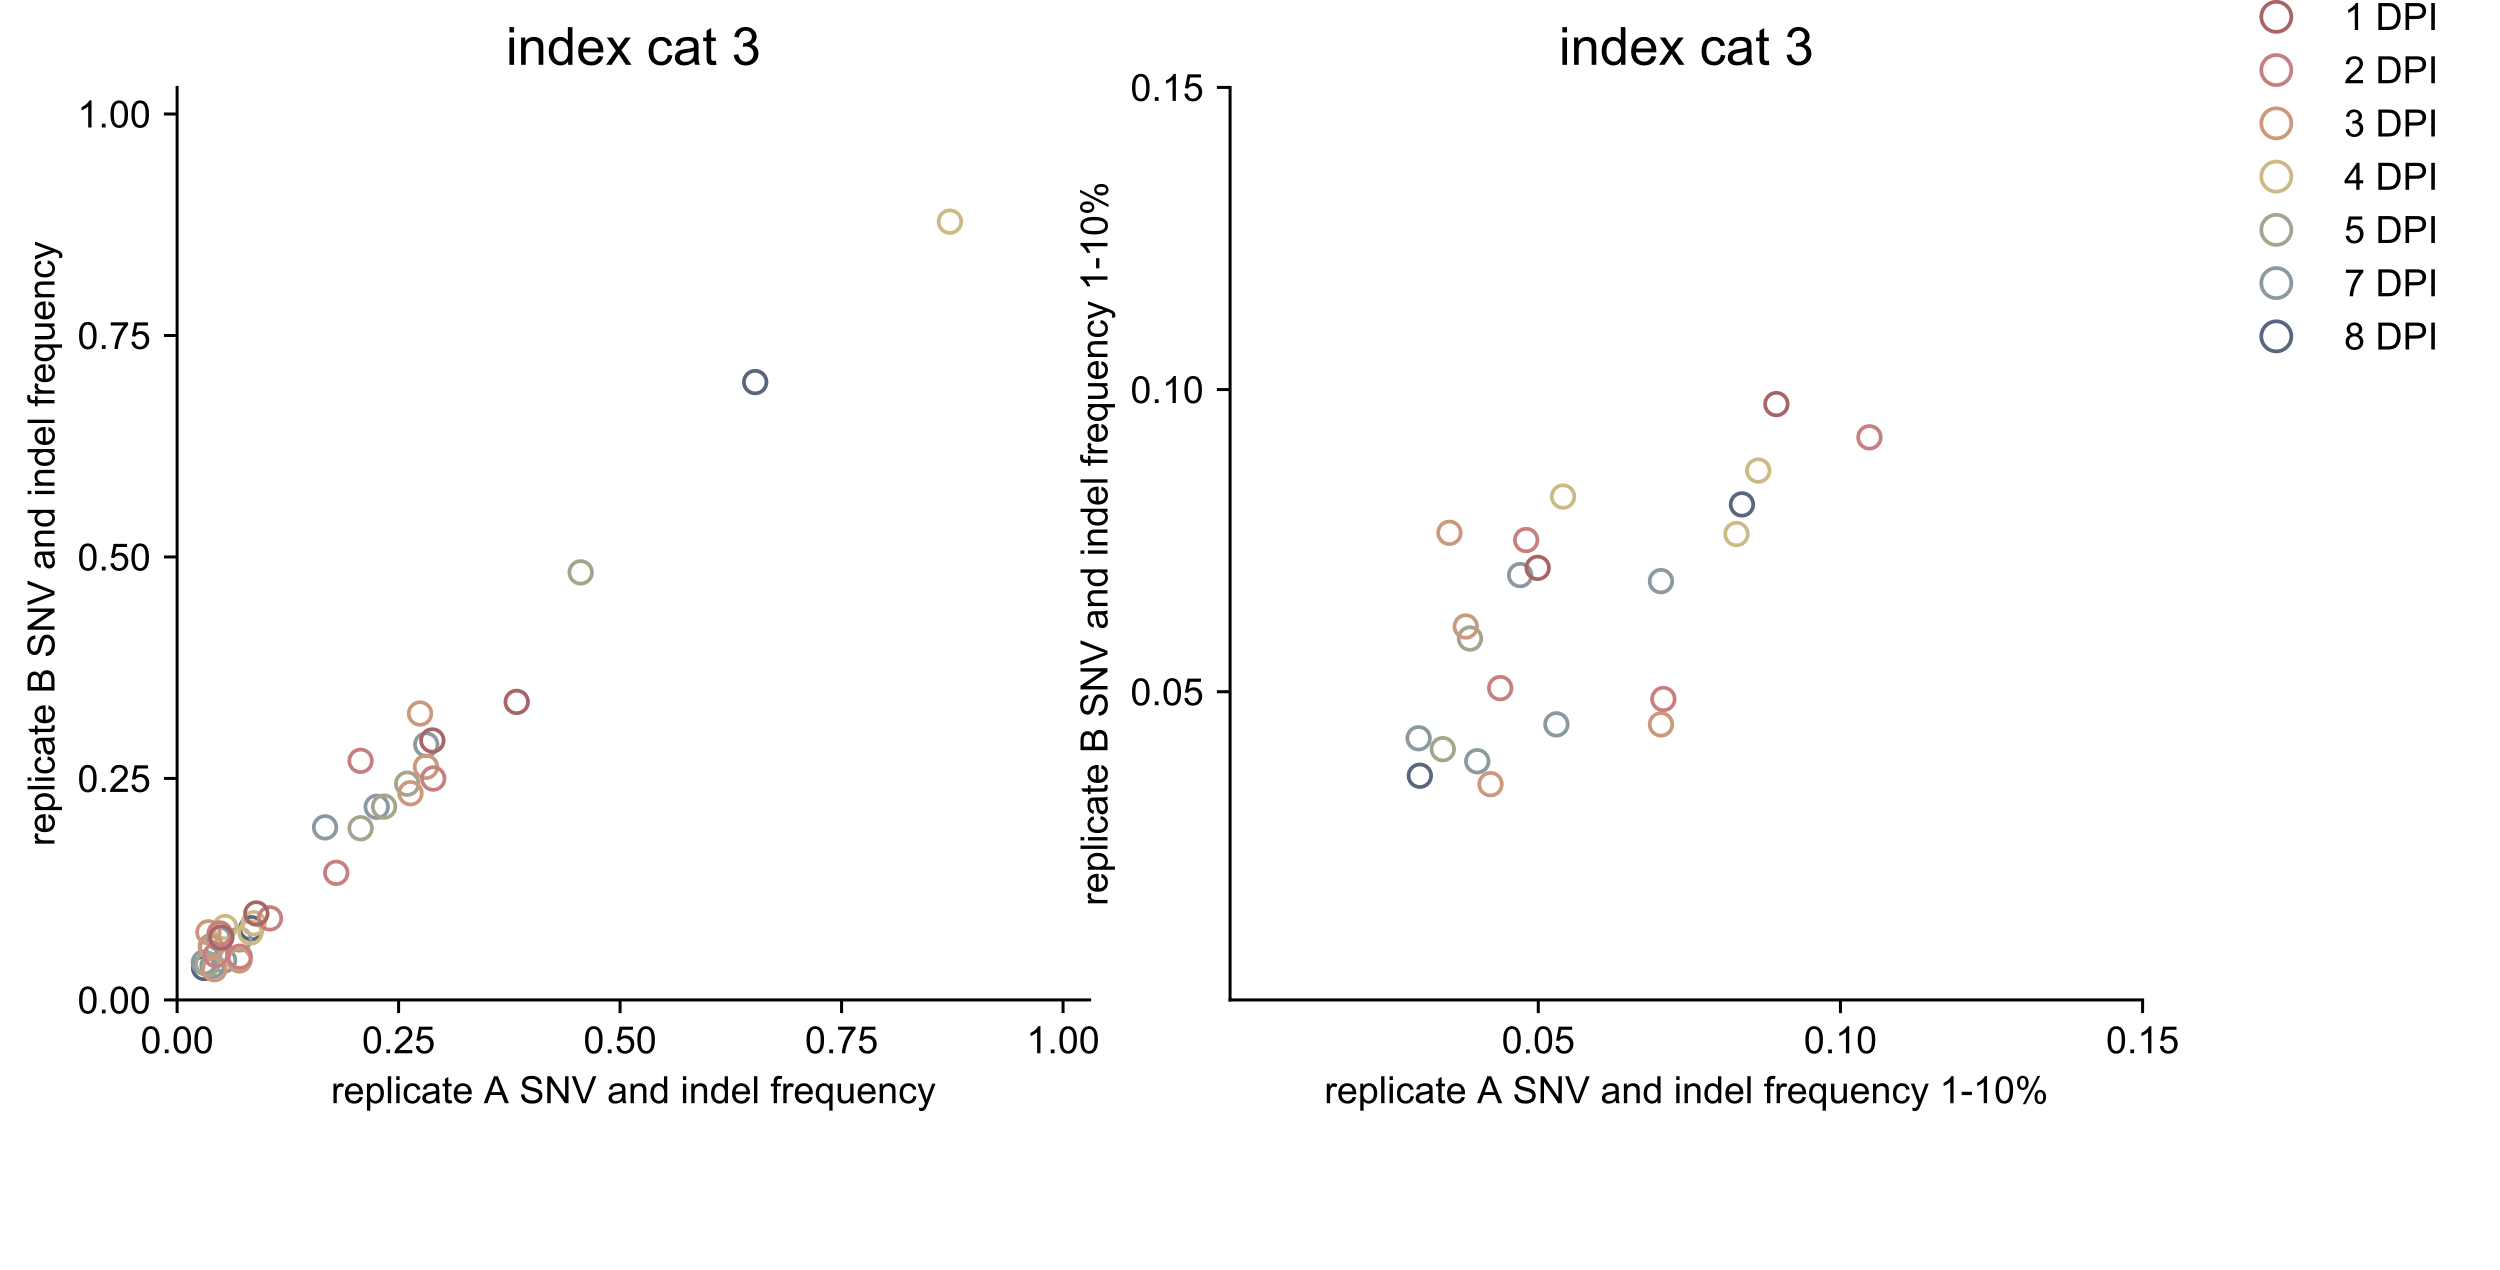 <?xml version="1.0" encoding="utf-8" standalone="no"?>
<!DOCTYPE svg PUBLIC "-//W3C//DTD SVG 1.1//EN"
  "http://www.w3.org/Graphics/SVG/1.1/DTD/svg11.dtd">
<!-- Created with matplotlib (https://matplotlib.org/) -->
<svg height="337.412pt" version="1.1" viewBox="0 0 664.048 337.412" width="664.048pt" xmlns="http://www.w3.org/2000/svg" xmlns:xlink="http://www.w3.org/1999/xlink">
 <defs>
  <style type="text/css">
*{stroke-linecap:butt;stroke-linejoin:round;}
  </style>
 </defs>
 <g id="figure_1">
  <g id="patch_1">
   <path d="M 0 337.412 
L 664.048 337.412 
L 664.048 0 
L 0 0 
z
" style="fill:#ffffff;"/>
  </g>
  <g id="axes_1">
   <g id="patch_2">
    <path d="M 47.045 265.603 
L 289.427 265.603 
L 289.427 23.221 
L 47.045 23.221 
z
" style="fill:#ffffff;"/>
   </g>
   <g id="PathCollection_1">
    <defs>
     <path d="M 0 3 
C 0.796 3 1.559 2.684 2.121 2.121 
C 2.684 1.559 3 0.796 3 0 
C 3 -0.796 2.684 -1.559 2.121 -2.121 
C 1.559 -2.684 0.796 -3 0 -3 
C -0.796 -3 -1.559 -2.684 -2.121 -2.121 
C -2.684 -1.559 -3 -0.796 -3 0 
C -3 0.796 -2.684 1.559 -2.121 2.121 
C -1.559 2.684 -0.796 3 0 3 
z
" id="C0_0_93700e5aeb"/>
    </defs>
    <g clip-path="url(#pf933395fa0)">
     <use style="fill:none;stroke:#59667c;" x="66.742" xlink:href="#C0_0_93700e5aeb" y="246.542"/>
    </g>
    <g clip-path="url(#pf933395fa0)">
     <use style="fill:none;stroke:#59667c;" x="54.199" xlink:href="#C0_0_93700e5aeb" y="257.108"/>
    </g>
    <g clip-path="url(#pf933395fa0)">
     <use style="fill:none;stroke:#59667c;" x="200.593" xlink:href="#C0_0_93700e5aeb" y="101.489"/>
    </g>
   </g>
   <g id="PathCollection_2">
    <defs>
     <path d="M 0 3 
C 0.796 3 1.559 2.684 2.121 2.121 
C 2.684 1.559 3 0.796 3 0 
C 3 -0.796 2.684 -1.559 2.121 -2.121 
C 1.559 -2.684 0.796 -3 0 -3 
C -0.796 -3 -1.559 -2.684 -2.121 -2.121 
C -2.684 -1.559 -3 -0.796 -3 0 
C -3 0.796 -2.684 1.559 -2.121 2.121 
C -1.559 2.684 -0.796 3 0 3 
z
" id="C1_0_c5474ba386"/>
    </defs>
    <g clip-path="url(#pf933395fa0)">
     <use style="fill:none;stroke:#8b9aa0;" x="59.517" xlink:href="#C1_0_c5474ba386" y="255.108"/>
    </g>
    <g clip-path="url(#pf933395fa0)">
     <use style="fill:none;stroke:#8b9aa0;" x="86.344" xlink:href="#C1_0_c5474ba386" y="219.762"/>
    </g>
    <g clip-path="url(#pf933395fa0)">
     <use style="fill:none;stroke:#8b9aa0;" x="58.105" xlink:href="#C1_0_c5474ba386" y="249.295"/>
    </g>
    <g clip-path="url(#pf933395fa0)">
     <use style="fill:none;stroke:#8b9aa0;" x="54.152" xlink:href="#C1_0_c5474ba386" y="255.649"/>
    </g>
    <g clip-path="url(#pf933395fa0)">
     <use style="fill:none;stroke:#8b9aa0;" x="113.218" xlink:href="#C1_0_c5474ba386" y="197.783"/>
    </g>
    <g clip-path="url(#pf933395fa0)">
     <use style="fill:none;stroke:#8b9aa0;" x="56.435" xlink:href="#C1_0_c5474ba386" y="256.543"/>
    </g>
    <g clip-path="url(#pf933395fa0)">
     <use style="fill:none;stroke:#8b9aa0;" x="63.588" xlink:href="#C1_0_c5474ba386" y="249.53"/>
    </g>
    <g clip-path="url(#pf933395fa0)">
     <use style="fill:none;stroke:#8b9aa0;" x="100.063" xlink:href="#C1_0_c5474ba386" y="214.303"/>
    </g>
   </g>
   <g id="PathCollection_3">
    <defs>
     <path d="M 0 3 
C 0.796 3 1.559 2.684 2.121 2.121 
C 2.684 1.559 3 0.796 3 0 
C 3 -0.796 2.684 -1.559 2.121 -2.121 
C 1.559 -2.684 0.796 -3 0 -3 
C -0.796 -3 -1.559 -2.684 -2.121 -2.121 
C -2.684 -1.559 -3 -0.796 -3 0 
C -3 0.796 -2.684 1.559 -2.121 2.121 
C -1.559 2.684 -0.796 3 0 3 
z
" id="C2_0_c765e169ca"/>
    </defs>
    <g clip-path="url(#pf933395fa0)">
     <use style="fill:none;stroke:#a4a58c;" x="154.235" xlink:href="#C2_0_c765e169ca" y="152.036"/>
    </g>
    <g clip-path="url(#pf933395fa0)">
     <use style="fill:none;stroke:#a4a58c;" x="95.781" xlink:href="#C2_0_c765e169ca" y="219.997"/>
    </g>
    <g clip-path="url(#pf933395fa0)">
     <use style="fill:none;stroke:#a4a58c;" x="56.152" xlink:href="#C2_0_c765e169ca" y="251.766"/>
    </g>
    <g clip-path="url(#pf933395fa0)">
     <use style="fill:none;stroke:#a4a58c;" x="55.093" xlink:href="#C2_0_c765e169ca" y="256.072"/>
    </g>
    <g clip-path="url(#pf933395fa0)">
     <use style="fill:none;stroke:#a4a58c;" x="108.159" xlink:href="#C2_0_c765e169ca" y="208.161"/>
    </g>
    <g clip-path="url(#pf933395fa0)">
     <use style="fill:none;stroke:#a4a58c;" x="102.017" xlink:href="#C2_0_c765e169ca" y="214.256"/>
    </g>
   </g>
   <g id="PathCollection_4">
    <defs>
     <path d="M 0 3 
C 0.796 3 1.559 2.684 2.121 2.121 
C 2.684 1.559 3 0.796 3 0 
C 3 -0.796 2.684 -1.559 2.121 -2.121 
C 1.559 -2.684 0.796 -3 0 -3 
C -0.796 -3 -1.559 -2.684 -2.121 -2.121 
C -2.684 -1.559 -3 -0.796 -3 0 
C -3 0.796 -2.684 1.559 -2.121 2.121 
C -1.559 2.684 -0.796 3 0 3 
z
" id="C3_0_8bf471e8cf"/>
    </defs>
    <g clip-path="url(#pf933395fa0)">
     <use style="fill:none;stroke:#ccba85;" x="59.776" xlink:href="#C3_0_8bf471e8cf" y="246.236"/>
    </g>
    <g clip-path="url(#pf933395fa0)">
     <use style="fill:none;stroke:#ccba85;" x="66.53" xlink:href="#C3_0_8bf471e8cf" y="247.695"/>
    </g>
    <g clip-path="url(#pf933395fa0)">
     <use style="fill:none;stroke:#ccba85;" x="252.317" xlink:href="#C3_0_8bf471e8cf" y="58.872"/>
    </g>
    <g clip-path="url(#pf933395fa0)">
     <use style="fill:none;stroke:#ccba85;" x="67.377" xlink:href="#C3_0_8bf471e8cf" y="245.224"/>
    </g>
   </g>
   <g id="PathCollection_5">
    <defs>
     <path d="M 0 3 
C 0.796 3 1.559 2.684 2.121 2.121 
C 2.684 1.559 3 0.796 3 0 
C 3 -0.796 2.684 -1.559 2.121 -2.121 
C 1.559 -2.684 0.796 -3 0 -3 
C -0.796 -3 -1.559 -2.684 -2.121 -2.121 
C -2.684 -1.559 -3 -0.796 -3 0 
C -3 0.796 -2.684 1.559 -2.121 2.121 
C -1.559 2.684 -0.796 3 0 3 
z
" id="C4_0_83db2ab80e"/>
    </defs>
    <g clip-path="url(#pf933395fa0)">
     <use style="fill:none;stroke:#cb997d;" x="109.029" xlink:href="#C4_0_83db2ab80e" y="210.702"/>
    </g>
    <g clip-path="url(#pf933395fa0)">
     <use style="fill:none;stroke:#cb997d;" x="55.988" xlink:href="#C4_0_83db2ab80e" y="251.295"/>
    </g>
    <g clip-path="url(#pf933395fa0)">
     <use style="fill:none;stroke:#cb997d;" x="55.352" xlink:href="#C4_0_83db2ab80e" y="247.648"/>
    </g>
    <g clip-path="url(#pf933395fa0)">
     <use style="fill:none;stroke:#cb997d;" x="63.588" xlink:href="#C4_0_83db2ab80e" y="255.108"/>
    </g>
    <g clip-path="url(#pf933395fa0)">
     <use style="fill:none;stroke:#cb997d;" x="56.952" xlink:href="#C4_0_83db2ab80e" y="257.437"/>
    </g>
    <g clip-path="url(#pf933395fa0)">
     <use style="fill:none;stroke:#cb997d;" x="111.571" xlink:href="#C4_0_83db2ab80e" y="189.523"/>
    </g>
    <g clip-path="url(#pf933395fa0)">
     <use style="fill:none;stroke:#cb997d;" x="113.147" xlink:href="#C4_0_83db2ab80e" y="203.69"/>
    </g>
   </g>
   <g id="PathCollection_6">
    <defs>
     <path d="M 0 3 
C 0.796 3 1.559 2.684 2.121 2.121 
C 2.684 1.559 3 0.796 3 0 
C 3 -0.796 2.684 -1.559 2.121 -2.121 
C 1.559 -2.684 0.796 -3 0 -3 
C -0.796 -3 -1.559 -2.684 -2.121 -2.121 
C -2.684 -1.559 -3 -0.796 -3 0 
C -3 0.796 -2.684 1.559 -2.121 2.121 
C -1.559 2.684 -0.796 3 0 3 
z
" id="C5_0_8e9d78142b"/>
    </defs>
    <g clip-path="url(#pf933395fa0)">
     <use style="fill:none;stroke:#c87f7f;" x="57.329" xlink:href="#C5_0_8e9d78142b" y="253.696"/>
    </g>
    <g clip-path="url(#pf933395fa0)">
     <use style="fill:none;stroke:#c87f7f;" x="58.341" xlink:href="#C5_0_8e9d78142b" y="247.93"/>
    </g>
    <g clip-path="url(#pf933395fa0)">
     <use style="fill:none;stroke:#c87f7f;" x="63.683" xlink:href="#C5_0_8e9d78142b" y="254.119"/>
    </g>
    <g clip-path="url(#pf933395fa0)">
     <use style="fill:none;stroke:#c87f7f;" x="71.707" xlink:href="#C5_0_8e9d78142b" y="243.93"/>
    </g>
    <g clip-path="url(#pf933395fa0)">
     <use style="fill:none;stroke:#c87f7f;" x="115.077" xlink:href="#C5_0_8e9d78142b" y="206.796"/>
    </g>
    <g clip-path="url(#pf933395fa0)">
     <use style="fill:none;stroke:#c87f7f;" x="89.309" xlink:href="#C5_0_8e9d78142b" y="231.834"/>
    </g>
    <g clip-path="url(#pf933395fa0)">
     <use style="fill:none;stroke:#c87f7f;" x="95.781" xlink:href="#C5_0_8e9d78142b" y="202.089"/>
    </g>
   </g>
   <g id="PathCollection_7">
    <defs>
     <path d="M 0 3 
C 0.796 3 1.559 2.684 2.121 2.121 
C 2.684 1.559 3 0.796 3 0 
C 3 -0.796 2.684 -1.559 2.121 -2.121 
C 1.559 -2.684 0.796 -3 0 -3 
C -0.796 -3 -1.559 -2.684 -2.121 -2.121 
C -2.684 -1.559 -3 -0.796 -3 0 
C -3 0.796 -2.684 1.559 -2.121 2.121 
C -1.559 2.684 -0.796 3 0 3 
z
" id="C6_0_f82fa2150e"/>
    </defs>
    <g clip-path="url(#pf933395fa0)">
     <use style="fill:none;stroke:#a86566;" x="58.788" xlink:href="#C6_0_f82fa2150e" y="249.013"/>
    </g>
    <g clip-path="url(#pf933395fa0)">
     <use style="fill:none;stroke:#a86566;" x="68.083" xlink:href="#C6_0_f82fa2150e" y="242.635"/>
    </g>
    <g clip-path="url(#pf933395fa0)">
     <use style="fill:none;stroke:#a86566;" x="137.244" xlink:href="#C6_0_f82fa2150e" y="186.44"/>
    </g>
    <g clip-path="url(#pf933395fa0)">
     <use style="fill:none;stroke:#a86566;" x="114.842" xlink:href="#C6_0_f82fa2150e" y="196.677"/>
    </g>
   </g>
   <g id="matplotlib.axis_1">
    <g id="xtick_1">
     <g id="line2d_1">
      <defs>
       <path d="M 0 0 
L 0 3.5 
" id="m399294f922" style="stroke:#000000;stroke-width:0.8;"/>
      </defs>
      <g>
       <use style="stroke:#000000;stroke-width:0.8;" x="47.045" xlink:href="#m399294f922" y="265.603"/>
      </g>
     </g>
     <g id="text_1">
      <!-- 0.00 -->
      <defs>
       <path d="M 4.156 35.297 
Q 4.156 48 6.766 55.734 
Q 9.375 63.484 14.516 67.672 
Q 19.672 71.875 27.484 71.875 
Q 33.25 71.875 37.594 69.547 
Q 41.938 67.234 44.766 62.859 
Q 47.609 58.5 49.219 52.219 
Q 50.828 45.953 50.828 35.297 
Q 50.828 22.703 48.234 14.969 
Q 45.656 7.234 40.5 3 
Q 35.359 -1.219 27.484 -1.219 
Q 17.141 -1.219 11.234 6.203 
Q 4.156 15.141 4.156 35.297 
z
M 13.188 35.297 
Q 13.188 17.672 17.312 11.828 
Q 21.438 6 27.484 6 
Q 33.547 6 37.672 11.859 
Q 41.797 17.719 41.797 35.297 
Q 41.797 52.984 37.672 58.781 
Q 33.547 64.594 27.391 64.594 
Q 21.344 64.594 17.719 59.469 
Q 13.188 52.938 13.188 35.297 
z
" id="ArialMT-48"/>
       <path d="M 9.078 0 
L 9.078 10.016 
L 19.094 10.016 
L 19.094 0 
z
" id="ArialMT-46"/>
      </defs>
      <g transform="translate(37.315 279.761)scale(0.1 -0.1)">
       <use xlink:href="#ArialMT-48"/>
       <use x="55.615" xlink:href="#ArialMT-46"/>
       <use x="83.398" xlink:href="#ArialMT-48"/>
       <use x="139.014" xlink:href="#ArialMT-48"/>
      </g>
     </g>
    </g>
    <g id="xtick_2">
     <g id="line2d_2">
      <g>
       <use style="stroke:#000000;stroke-width:0.8;" x="105.876" xlink:href="#m399294f922" y="265.603"/>
      </g>
     </g>
     <g id="text_2">
      <!-- 0.25 -->
      <defs>
       <path d="M 50.344 8.453 
L 50.344 0 
L 3.031 0 
Q 2.938 3.172 4.047 6.109 
Q 5.859 10.938 9.828 15.625 
Q 13.812 20.312 21.344 26.469 
Q 33.016 36.031 37.109 41.625 
Q 41.219 47.219 41.219 52.203 
Q 41.219 57.422 37.469 61 
Q 33.734 64.594 27.734 64.594 
Q 21.391 64.594 17.578 60.781 
Q 13.766 56.984 13.719 50.25 
L 4.688 51.172 
Q 5.609 61.281 11.656 66.578 
Q 17.719 71.875 27.938 71.875 
Q 38.234 71.875 44.234 66.156 
Q 50.25 60.453 50.25 52 
Q 50.25 47.703 48.484 43.547 
Q 46.734 39.406 42.656 34.812 
Q 38.578 30.219 29.109 22.219 
Q 21.188 15.578 18.938 13.203 
Q 16.703 10.844 15.234 8.453 
z
" id="ArialMT-50"/>
       <path d="M 4.156 18.75 
L 13.375 19.531 
Q 14.406 12.797 18.141 9.391 
Q 21.875 6 27.156 6 
Q 33.5 6 37.891 10.781 
Q 42.281 15.578 42.281 23.484 
Q 42.281 31 38.062 35.344 
Q 33.844 39.703 27 39.703 
Q 22.75 39.703 19.328 37.766 
Q 15.922 35.844 13.969 32.766 
L 5.719 33.844 
L 12.641 70.609 
L 48.25 70.609 
L 48.25 62.203 
L 19.672 62.203 
L 15.828 42.969 
Q 22.266 47.469 29.344 47.469 
Q 38.719 47.469 45.156 40.969 
Q 51.609 34.469 51.609 24.266 
Q 51.609 14.547 45.953 7.469 
Q 39.062 -1.219 27.156 -1.219 
Q 17.391 -1.219 11.203 4.25 
Q 5.031 9.719 4.156 18.75 
z
" id="ArialMT-53"/>
      </defs>
      <g transform="translate(96.145 279.761)scale(0.1 -0.1)">
       <use xlink:href="#ArialMT-48"/>
       <use x="55.615" xlink:href="#ArialMT-46"/>
       <use x="83.398" xlink:href="#ArialMT-50"/>
       <use x="139.014" xlink:href="#ArialMT-53"/>
      </g>
     </g>
    </g>
    <g id="xtick_3">
     <g id="line2d_3">
      <g>
       <use style="stroke:#000000;stroke-width:0.8;" x="164.706" xlink:href="#m399294f922" y="265.603"/>
      </g>
     </g>
     <g id="text_3">
      <!-- 0.50 -->
      <g transform="translate(154.976 279.761)scale(0.1 -0.1)">
       <use xlink:href="#ArialMT-48"/>
       <use x="55.615" xlink:href="#ArialMT-46"/>
       <use x="83.398" xlink:href="#ArialMT-53"/>
       <use x="139.014" xlink:href="#ArialMT-48"/>
      </g>
     </g>
    </g>
    <g id="xtick_4">
     <g id="line2d_4">
      <g>
       <use style="stroke:#000000;stroke-width:0.8;" x="223.537" xlink:href="#m399294f922" y="265.603"/>
      </g>
     </g>
     <g id="text_4">
      <!-- 0.75 -->
      <defs>
       <path d="M 4.734 62.203 
L 4.734 70.656 
L 51.078 70.656 
L 51.078 63.812 
Q 44.234 56.547 37.516 44.484 
Q 30.812 32.422 27.156 19.672 
Q 24.516 10.688 23.781 0 
L 14.75 0 
Q 14.891 8.453 18.062 20.406 
Q 21.234 32.375 27.172 43.484 
Q 33.109 54.594 39.797 62.203 
z
" id="ArialMT-55"/>
      </defs>
      <g transform="translate(213.807 279.761)scale(0.1 -0.1)">
       <use xlink:href="#ArialMT-48"/>
       <use x="55.615" xlink:href="#ArialMT-46"/>
       <use x="83.398" xlink:href="#ArialMT-55"/>
       <use x="139.014" xlink:href="#ArialMT-53"/>
      </g>
     </g>
    </g>
    <g id="xtick_5">
     <g id="line2d_5">
      <g>
       <use style="stroke:#000000;stroke-width:0.8;" x="282.368" xlink:href="#m399294f922" y="265.603"/>
      </g>
     </g>
     <g id="text_5">
      <!-- 1.00 -->
      <defs>
       <path d="M 37.25 0 
L 28.469 0 
L 28.469 56 
Q 25.297 52.984 20.141 49.953 
Q 14.984 46.922 10.891 45.406 
L 10.891 53.906 
Q 18.266 57.375 23.781 62.297 
Q 29.297 67.234 31.594 71.875 
L 37.25 71.875 
z
" id="ArialMT-49"/>
      </defs>
      <g transform="translate(272.637 279.761)scale(0.1 -0.1)">
       <use xlink:href="#ArialMT-49"/>
       <use x="55.615" xlink:href="#ArialMT-46"/>
       <use x="83.398" xlink:href="#ArialMT-48"/>
       <use x="139.014" xlink:href="#ArialMT-48"/>
      </g>
     </g>
    </g>
    <g id="text_6">
     <!-- replicate A SNV and indel frequency -->
     <defs>
      <path d="M 6.5 0 
L 6.5 51.859 
L 14.406 51.859 
L 14.406 44 
Q 17.438 49.516 20 51.266 
Q 22.562 53.031 25.641 53.031 
Q 30.078 53.031 34.672 50.203 
L 31.641 42.047 
Q 28.422 43.953 25.203 43.953 
Q 22.312 43.953 20.016 42.219 
Q 17.719 40.484 16.75 37.406 
Q 15.281 32.719 15.281 27.156 
L 15.281 0 
z
" id="ArialMT-114"/>
      <path d="M 42.094 16.703 
L 51.172 15.578 
Q 49.031 7.625 43.219 3.219 
Q 37.406 -1.172 28.375 -1.172 
Q 17 -1.172 10.328 5.828 
Q 3.656 12.844 3.656 25.484 
Q 3.656 38.578 10.391 45.797 
Q 17.141 53.031 27.875 53.031 
Q 38.281 53.031 44.875 45.953 
Q 51.469 38.875 51.469 26.031 
Q 51.469 25.25 51.422 23.688 
L 12.75 23.688 
Q 13.234 15.141 17.578 10.594 
Q 21.922 6.062 28.422 6.062 
Q 33.25 6.062 36.672 8.594 
Q 40.094 11.141 42.094 16.703 
z
M 13.234 30.906 
L 42.188 30.906 
Q 41.609 37.453 38.875 40.719 
Q 34.672 45.797 27.984 45.797 
Q 21.922 45.797 17.797 41.75 
Q 13.672 37.703 13.234 30.906 
z
" id="ArialMT-101"/>
      <path d="M 6.594 -19.875 
L 6.594 51.859 
L 14.594 51.859 
L 14.594 45.125 
Q 17.438 49.078 21 51.047 
Q 24.562 53.031 29.641 53.031 
Q 36.281 53.031 41.359 49.609 
Q 46.438 46.188 49.016 39.953 
Q 51.609 33.734 51.609 26.312 
Q 51.609 18.359 48.75 11.984 
Q 45.906 5.609 40.453 2.219 
Q 35.016 -1.172 29 -1.172 
Q 24.609 -1.172 21.109 0.688 
Q 17.625 2.547 15.375 5.375 
L 15.375 -19.875 
z
M 14.547 25.641 
Q 14.547 15.625 18.594 10.844 
Q 22.656 6.062 28.422 6.062 
Q 34.281 6.062 38.453 11.016 
Q 42.625 15.969 42.625 26.375 
Q 42.625 36.281 38.547 41.203 
Q 34.469 46.141 28.812 46.141 
Q 23.188 46.141 18.859 40.891 
Q 14.547 35.641 14.547 25.641 
z
" id="ArialMT-112"/>
      <path d="M 6.391 0 
L 6.391 71.578 
L 15.188 71.578 
L 15.188 0 
z
" id="ArialMT-108"/>
      <path d="M 6.641 61.469 
L 6.641 71.578 
L 15.438 71.578 
L 15.438 61.469 
z
M 6.641 0 
L 6.641 51.859 
L 15.438 51.859 
L 15.438 0 
z
" id="ArialMT-105"/>
      <path d="M 40.438 19 
L 49.078 17.875 
Q 47.656 8.938 41.812 3.875 
Q 35.984 -1.172 27.484 -1.172 
Q 16.844 -1.172 10.375 5.781 
Q 3.906 12.75 3.906 25.734 
Q 3.906 34.125 6.688 40.422 
Q 9.469 46.734 15.156 49.875 
Q 20.844 53.031 27.547 53.031 
Q 35.984 53.031 41.359 48.75 
Q 46.734 44.484 48.25 36.625 
L 39.703 35.297 
Q 38.484 40.531 35.375 43.156 
Q 32.281 45.797 27.875 45.797 
Q 21.234 45.797 17.078 41.031 
Q 12.938 36.281 12.938 25.984 
Q 12.938 15.531 16.938 10.797 
Q 20.953 6.062 27.391 6.062 
Q 32.562 6.062 36.031 9.234 
Q 39.5 12.406 40.438 19 
z
" id="ArialMT-99"/>
      <path d="M 40.438 6.391 
Q 35.547 2.25 31.031 0.531 
Q 26.516 -1.172 21.344 -1.172 
Q 12.797 -1.172 8.203 3 
Q 3.609 7.172 3.609 13.672 
Q 3.609 17.484 5.344 20.625 
Q 7.078 23.781 9.891 25.688 
Q 12.703 27.594 16.219 28.562 
Q 18.797 29.25 24.031 29.891 
Q 34.672 31.156 39.703 32.906 
Q 39.75 34.719 39.75 35.203 
Q 39.75 40.578 37.25 42.781 
Q 33.891 45.75 27.25 45.75 
Q 21.047 45.75 18.094 43.578 
Q 15.141 41.406 13.719 35.891 
L 5.125 37.062 
Q 6.297 42.578 8.984 45.969 
Q 11.672 49.359 16.75 51.188 
Q 21.828 53.031 28.516 53.031 
Q 35.156 53.031 39.297 51.469 
Q 43.453 49.906 45.406 47.531 
Q 47.359 45.172 48.141 41.547 
Q 48.578 39.312 48.578 33.453 
L 48.578 21.734 
Q 48.578 9.469 49.141 6.219 
Q 49.703 2.984 51.375 0 
L 42.188 0 
Q 40.828 2.734 40.438 6.391 
z
M 39.703 26.031 
Q 34.906 24.078 25.344 22.703 
Q 19.922 21.922 17.672 20.938 
Q 15.438 19.969 14.203 18.094 
Q 12.984 16.219 12.984 13.922 
Q 12.984 10.406 15.641 8.062 
Q 18.312 5.719 23.438 5.719 
Q 28.516 5.719 32.469 7.938 
Q 36.422 10.156 38.281 14.016 
Q 39.703 17 39.703 22.797 
z
" id="ArialMT-97"/>
      <path d="M 25.781 7.859 
L 27.047 0.094 
Q 23.344 -0.688 20.406 -0.688 
Q 15.625 -0.688 12.984 0.828 
Q 10.359 2.344 9.281 4.812 
Q 8.203 7.281 8.203 15.188 
L 8.203 45.016 
L 1.766 45.016 
L 1.766 51.859 
L 8.203 51.859 
L 8.203 64.703 
L 16.938 69.969 
L 16.938 51.859 
L 25.781 51.859 
L 25.781 45.016 
L 16.938 45.016 
L 16.938 14.703 
Q 16.938 10.938 17.406 9.859 
Q 17.875 8.797 18.922 8.156 
Q 19.969 7.516 21.922 7.516 
Q 23.391 7.516 25.781 7.859 
z
" id="ArialMT-116"/>
      <path id="ArialMT-32"/>
      <path d="M -0.141 0 
L 27.344 71.578 
L 37.547 71.578 
L 66.844 0 
L 56.062 0 
L 47.703 21.688 
L 17.781 21.688 
L 9.906 0 
z
M 20.516 29.391 
L 44.781 29.391 
L 37.312 49.219 
Q 33.891 58.25 32.234 64.062 
Q 30.859 57.172 28.375 50.391 
z
" id="ArialMT-65"/>
      <path d="M 4.5 23 
L 13.422 23.781 
Q 14.062 18.406 16.375 14.969 
Q 18.703 11.531 23.578 9.406 
Q 28.469 7.281 34.578 7.281 
Q 39.984 7.281 44.141 8.891 
Q 48.297 10.5 50.312 13.297 
Q 52.344 16.109 52.344 19.438 
Q 52.344 22.797 50.391 25.312 
Q 48.438 27.828 43.953 29.547 
Q 41.062 30.672 31.203 33.031 
Q 21.344 35.406 17.391 37.5 
Q 12.25 40.188 9.734 44.156 
Q 7.234 48.141 7.234 53.078 
Q 7.234 58.5 10.297 63.203 
Q 13.375 67.922 19.281 70.359 
Q 25.203 72.797 32.422 72.797 
Q 40.375 72.797 46.453 70.234 
Q 52.547 67.672 55.812 62.688 
Q 59.078 57.719 59.328 51.422 
L 50.25 50.734 
Q 49.516 57.516 45.281 60.984 
Q 41.062 64.453 32.812 64.453 
Q 24.219 64.453 20.281 61.297 
Q 16.359 58.156 16.359 53.719 
Q 16.359 49.859 19.141 47.359 
Q 21.875 44.875 33.422 42.266 
Q 44.969 39.656 49.266 37.703 
Q 55.516 34.812 58.484 30.391 
Q 61.469 25.984 61.469 20.219 
Q 61.469 14.5 58.203 9.438 
Q 54.938 4.391 48.797 1.578 
Q 42.672 -1.219 35.016 -1.219 
Q 25.297 -1.219 18.719 1.609 
Q 12.156 4.438 8.422 10.125 
Q 4.688 15.828 4.5 23 
z
" id="ArialMT-83"/>
      <path d="M 7.625 0 
L 7.625 71.578 
L 17.328 71.578 
L 54.938 15.375 
L 54.938 71.578 
L 64.016 71.578 
L 64.016 0 
L 54.297 0 
L 16.703 56.25 
L 16.703 0 
z
" id="ArialMT-78"/>
      <path d="M 28.172 0 
L 0.438 71.578 
L 10.688 71.578 
L 29.297 19.578 
Q 31.547 13.328 33.062 7.859 
Q 34.719 13.719 36.922 19.578 
L 56.25 71.578 
L 65.922 71.578 
L 37.891 0 
z
" id="ArialMT-86"/>
      <path d="M 6.594 0 
L 6.594 51.859 
L 14.5 51.859 
L 14.5 44.484 
Q 20.219 53.031 31 53.031 
Q 35.688 53.031 39.625 51.344 
Q 43.562 49.656 45.516 46.922 
Q 47.469 44.188 48.25 40.438 
Q 48.734 37.984 48.734 31.891 
L 48.734 0 
L 39.938 0 
L 39.938 31.547 
Q 39.938 36.922 38.906 39.578 
Q 37.891 42.234 35.281 43.812 
Q 32.672 45.406 29.156 45.406 
Q 23.531 45.406 19.453 41.844 
Q 15.375 38.281 15.375 28.328 
L 15.375 0 
z
" id="ArialMT-110"/>
      <path d="M 40.234 0 
L 40.234 6.547 
Q 35.297 -1.172 25.734 -1.172 
Q 19.531 -1.172 14.328 2.25 
Q 9.125 5.672 6.266 11.797 
Q 3.422 17.922 3.422 25.875 
Q 3.422 33.641 6 39.969 
Q 8.594 46.297 13.766 49.656 
Q 18.953 53.031 25.344 53.031 
Q 30.031 53.031 33.688 51.047 
Q 37.359 49.078 39.656 45.906 
L 39.656 71.578 
L 48.391 71.578 
L 48.391 0 
z
M 12.453 25.875 
Q 12.453 15.922 16.641 10.984 
Q 20.844 6.062 26.562 6.062 
Q 32.328 6.062 36.344 10.766 
Q 40.375 15.484 40.375 25.141 
Q 40.375 35.797 36.266 40.766 
Q 32.172 45.75 26.172 45.75 
Q 20.312 45.75 16.375 40.969 
Q 12.453 36.188 12.453 25.875 
z
" id="ArialMT-100"/>
      <path d="M 8.688 0 
L 8.688 45.016 
L 0.922 45.016 
L 0.922 51.859 
L 8.688 51.859 
L 8.688 57.375 
Q 8.688 62.594 9.625 65.141 
Q 10.891 68.562 14.078 70.672 
Q 17.281 72.797 23.047 72.797 
Q 26.766 72.797 31.25 71.922 
L 29.938 64.266 
Q 27.203 64.75 24.75 64.75 
Q 20.75 64.75 19.094 63.031 
Q 17.438 61.328 17.438 56.641 
L 17.438 51.859 
L 27.547 51.859 
L 27.547 45.016 
L 17.438 45.016 
L 17.438 0 
z
" id="ArialMT-102"/>
      <path d="M 39.656 -19.875 
L 39.656 5.516 
Q 37.594 2.641 33.906 0.734 
Q 30.219 -1.172 26.078 -1.172 
Q 16.844 -1.172 10.172 6.203 
Q 3.516 13.578 3.516 26.422 
Q 3.516 34.234 6.219 40.422 
Q 8.938 46.625 14.078 49.828 
Q 19.234 53.031 25.391 53.031 
Q 35.016 53.031 40.531 44.922 
L 40.531 51.859 
L 48.438 51.859 
L 48.438 -19.875 
z
M 12.547 26.078 
Q 12.547 16.062 16.75 11.062 
Q 20.953 6.062 26.812 6.062 
Q 32.422 6.062 36.469 10.812 
Q 40.531 15.578 40.531 25.297 
Q 40.531 35.641 36.25 40.859 
Q 31.984 46.094 26.219 46.094 
Q 20.516 46.094 16.531 41.234 
Q 12.547 36.375 12.547 26.078 
z
" id="ArialMT-113"/>
      <path d="M 40.578 0 
L 40.578 7.625 
Q 34.516 -1.172 24.125 -1.172 
Q 19.531 -1.172 15.547 0.578 
Q 11.578 2.344 9.641 5 
Q 7.719 7.672 6.938 11.531 
Q 6.391 14.109 6.391 19.734 
L 6.391 51.859 
L 15.188 51.859 
L 15.188 23.094 
Q 15.188 16.219 15.719 13.812 
Q 16.547 10.359 19.234 8.375 
Q 21.922 6.391 25.875 6.391 
Q 29.828 6.391 33.297 8.422 
Q 36.766 10.453 38.203 13.938 
Q 39.656 17.438 39.656 24.078 
L 39.656 51.859 
L 48.438 51.859 
L 48.438 0 
z
" id="ArialMT-117"/>
      <path d="M 6.203 -19.969 
L 5.219 -11.719 
Q 8.109 -12.5 10.25 -12.5 
Q 13.188 -12.5 14.938 -11.516 
Q 16.703 -10.547 17.828 -8.797 
Q 18.656 -7.469 20.516 -2.25 
Q 20.75 -1.516 21.297 -0.094 
L 1.609 51.859 
L 11.078 51.859 
L 21.875 21.828 
Q 23.969 16.109 25.641 9.812 
Q 27.156 15.875 29.25 21.625 
L 40.328 51.859 
L 49.125 51.859 
L 29.391 -0.875 
Q 26.219 -9.422 24.469 -12.641 
Q 22.125 -17 19.094 -19.016 
Q 16.062 -21.047 11.859 -21.047 
Q 9.328 -21.047 6.203 -19.969 
z
" id="ArialMT-121"/>
     </defs>
     <g transform="translate(87.924 293.028)scale(0.1 -0.1)">
      <use xlink:href="#ArialMT-114"/>
      <use x="33.301" xlink:href="#ArialMT-101"/>
      <use x="88.916" xlink:href="#ArialMT-112"/>
      <use x="144.531" xlink:href="#ArialMT-108"/>
      <use x="166.748" xlink:href="#ArialMT-105"/>
      <use x="188.965" xlink:href="#ArialMT-99"/>
      <use x="238.965" xlink:href="#ArialMT-97"/>
      <use x="294.58" xlink:href="#ArialMT-116"/>
      <use x="322.363" xlink:href="#ArialMT-101"/>
      <use x="377.979" xlink:href="#ArialMT-32"/>
      <use x="405.684" xlink:href="#ArialMT-65"/>
      <use x="472.305" xlink:href="#ArialMT-32"/>
      <use x="500.088" xlink:href="#ArialMT-83"/>
      <use x="566.787" xlink:href="#ArialMT-78"/>
      <use x="639.004" xlink:href="#ArialMT-86"/>
      <use x="705.703" xlink:href="#ArialMT-32"/>
      <use x="733.486" xlink:href="#ArialMT-97"/>
      <use x="789.102" xlink:href="#ArialMT-110"/>
      <use x="844.717" xlink:href="#ArialMT-100"/>
      <use x="900.332" xlink:href="#ArialMT-32"/>
      <use x="928.115" xlink:href="#ArialMT-105"/>
      <use x="950.332" xlink:href="#ArialMT-110"/>
      <use x="1005.947" xlink:href="#ArialMT-100"/>
      <use x="1061.562" xlink:href="#ArialMT-101"/>
      <use x="1117.178" xlink:href="#ArialMT-108"/>
      <use x="1139.395" xlink:href="#ArialMT-32"/>
      <use x="1167.178" xlink:href="#ArialMT-102"/>
      <use x="1194.961" xlink:href="#ArialMT-114"/>
      <use x="1228.262" xlink:href="#ArialMT-101"/>
      <use x="1283.877" xlink:href="#ArialMT-113"/>
      <use x="1339.492" xlink:href="#ArialMT-117"/>
      <use x="1395.107" xlink:href="#ArialMT-101"/>
      <use x="1450.723" xlink:href="#ArialMT-110"/>
      <use x="1506.338" xlink:href="#ArialMT-99"/>
      <use x="1556.338" xlink:href="#ArialMT-121"/>
     </g>
    </g>
   </g>
   <g id="matplotlib.axis_2">
    <g id="ytick_1">
     <g id="line2d_6">
      <defs>
       <path d="M 0 0 
L -3.5 0 
" id="mc5985a4929" style="stroke:#000000;stroke-width:0.8;"/>
      </defs>
      <g>
       <use style="stroke:#000000;stroke-width:0.8;" x="47.045" xlink:href="#mc5985a4929" y="265.603"/>
      </g>
     </g>
     <g id="text_7">
      <!-- 0.00 -->
      <g transform="translate(20.584 269.182)scale(0.1 -0.1)">
       <use xlink:href="#ArialMT-48"/>
       <use x="55.615" xlink:href="#ArialMT-46"/>
       <use x="83.398" xlink:href="#ArialMT-48"/>
       <use x="139.014" xlink:href="#ArialMT-48"/>
      </g>
     </g>
    </g>
    <g id="ytick_2">
     <g id="line2d_7">
      <g>
       <use style="stroke:#000000;stroke-width:0.8;" x="47.045" xlink:href="#mc5985a4929" y="206.772"/>
      </g>
     </g>
     <g id="text_8">
      <!-- 0.25 -->
      <g transform="translate(20.584 210.351)scale(0.1 -0.1)">
       <use xlink:href="#ArialMT-48"/>
       <use x="55.615" xlink:href="#ArialMT-46"/>
       <use x="83.398" xlink:href="#ArialMT-50"/>
       <use x="139.014" xlink:href="#ArialMT-53"/>
      </g>
     </g>
    </g>
    <g id="ytick_3">
     <g id="line2d_8">
      <g>
       <use style="stroke:#000000;stroke-width:0.8;" x="47.045" xlink:href="#mc5985a4929" y="147.942"/>
      </g>
     </g>
     <g id="text_9">
      <!-- 0.50 -->
      <g transform="translate(20.584 151.521)scale(0.1 -0.1)">
       <use xlink:href="#ArialMT-48"/>
       <use x="55.615" xlink:href="#ArialMT-46"/>
       <use x="83.398" xlink:href="#ArialMT-53"/>
       <use x="139.014" xlink:href="#ArialMT-48"/>
      </g>
     </g>
    </g>
    <g id="ytick_4">
     <g id="line2d_9">
      <g>
       <use style="stroke:#000000;stroke-width:0.8;" x="47.045" xlink:href="#mc5985a4929" y="89.111"/>
      </g>
     </g>
     <g id="text_10">
      <!-- 0.75 -->
      <g transform="translate(20.584 92.69)scale(0.1 -0.1)">
       <use xlink:href="#ArialMT-48"/>
       <use x="55.615" xlink:href="#ArialMT-46"/>
       <use x="83.398" xlink:href="#ArialMT-55"/>
       <use x="139.014" xlink:href="#ArialMT-53"/>
      </g>
     </g>
    </g>
    <g id="ytick_5">
     <g id="line2d_10">
      <g>
       <use style="stroke:#000000;stroke-width:0.8;" x="47.045" xlink:href="#mc5985a4929" y="30.281"/>
      </g>
     </g>
     <g id="text_11">
      <!-- 1.00 -->
      <g transform="translate(20.584 33.86)scale(0.1 -0.1)">
       <use xlink:href="#ArialMT-49"/>
       <use x="55.615" xlink:href="#ArialMT-46"/>
       <use x="83.398" xlink:href="#ArialMT-48"/>
       <use x="139.014" xlink:href="#ArialMT-48"/>
      </g>
     </g>
    </g>
    <g id="text_12">
     <!-- replicate B SNV and indel frequency -->
     <defs>
      <path d="M 7.328 0 
L 7.328 71.578 
L 34.188 71.578 
Q 42.391 71.578 47.344 69.406 
Q 52.297 67.234 55.094 62.719 
Q 57.906 58.203 57.906 53.266 
Q 57.906 48.688 55.422 44.625 
Q 52.938 40.578 47.906 38.094 
Q 54.391 36.188 57.875 31.594 
Q 61.375 27 61.375 20.75 
Q 61.375 15.719 59.25 11.391 
Q 57.125 7.078 54 4.734 
Q 50.875 2.391 46.156 1.188 
Q 41.453 0 34.625 0 
z
M 16.797 41.5 
L 32.281 41.5 
Q 38.578 41.5 41.312 42.328 
Q 44.922 43.406 46.75 45.891 
Q 48.578 48.391 48.578 52.156 
Q 48.578 55.719 46.875 58.422 
Q 45.172 61.141 41.984 62.141 
Q 38.812 63.141 31.109 63.141 
L 16.797 63.141 
z
M 16.797 8.453 
L 34.625 8.453 
Q 39.203 8.453 41.062 8.797 
Q 44.344 9.375 46.531 10.734 
Q 48.734 12.109 50.141 14.719 
Q 51.562 17.328 51.562 20.75 
Q 51.562 24.75 49.516 27.703 
Q 47.469 30.672 43.828 31.859 
Q 40.188 33.062 33.344 33.062 
L 16.797 33.062 
z
" id="ArialMT-66"/>
     </defs>
     <g transform="translate(14.48 224.732)rotate(-90)scale(0.1 -0.1)">
      <use xlink:href="#ArialMT-114"/>
      <use x="33.301" xlink:href="#ArialMT-101"/>
      <use x="88.916" xlink:href="#ArialMT-112"/>
      <use x="144.531" xlink:href="#ArialMT-108"/>
      <use x="166.748" xlink:href="#ArialMT-105"/>
      <use x="188.965" xlink:href="#ArialMT-99"/>
      <use x="238.965" xlink:href="#ArialMT-97"/>
      <use x="294.58" xlink:href="#ArialMT-116"/>
      <use x="322.363" xlink:href="#ArialMT-101"/>
      <use x="377.979" xlink:href="#ArialMT-32"/>
      <use x="405.762" xlink:href="#ArialMT-66"/>
      <use x="472.461" xlink:href="#ArialMT-32"/>
      <use x="500.244" xlink:href="#ArialMT-83"/>
      <use x="566.943" xlink:href="#ArialMT-78"/>
      <use x="639.16" xlink:href="#ArialMT-86"/>
      <use x="705.859" xlink:href="#ArialMT-32"/>
      <use x="733.643" xlink:href="#ArialMT-97"/>
      <use x="789.258" xlink:href="#ArialMT-110"/>
      <use x="844.873" xlink:href="#ArialMT-100"/>
      <use x="900.488" xlink:href="#ArialMT-32"/>
      <use x="928.271" xlink:href="#ArialMT-105"/>
      <use x="950.488" xlink:href="#ArialMT-110"/>
      <use x="1006.104" xlink:href="#ArialMT-100"/>
      <use x="1061.719" xlink:href="#ArialMT-101"/>
      <use x="1117.334" xlink:href="#ArialMT-108"/>
      <use x="1139.551" xlink:href="#ArialMT-32"/>
      <use x="1167.334" xlink:href="#ArialMT-102"/>
      <use x="1195.117" xlink:href="#ArialMT-114"/>
      <use x="1228.418" xlink:href="#ArialMT-101"/>
      <use x="1284.033" xlink:href="#ArialMT-113"/>
      <use x="1339.648" xlink:href="#ArialMT-117"/>
      <use x="1395.264" xlink:href="#ArialMT-101"/>
      <use x="1450.879" xlink:href="#ArialMT-110"/>
      <use x="1506.494" xlink:href="#ArialMT-99"/>
      <use x="1556.494" xlink:href="#ArialMT-121"/>
     </g>
    </g>
   </g>
   <g id="patch_3">
    <path d="M 47.045 265.603 
L 47.045 23.221 
" style="fill:none;stroke:#000000;stroke-linecap:square;stroke-linejoin:miter;stroke-width:0.8;"/>
   </g>
   <g id="patch_4">
    <path d="M 47.045 265.603 
L 289.427 265.603 
" style="fill:none;stroke:#000000;stroke-linecap:square;stroke-linejoin:miter;stroke-width:0.8;"/>
   </g>
   <g id="text_13">
    <!-- index cat 3 -->
    <defs>
     <path d="M 0.734 0 
L 19.672 26.953 
L 2.156 51.859 
L 13.141 51.859 
L 21.094 39.703 
Q 23.344 36.234 24.703 33.891 
Q 26.859 37.109 28.656 39.594 
L 37.406 51.859 
L 47.906 51.859 
L 29.984 27.438 
L 49.266 0 
L 38.484 0 
L 27.828 16.109 
L 25 20.453 
L 11.375 0 
z
" id="ArialMT-120"/>
     <path d="M 4.203 18.891 
L 12.984 20.062 
Q 14.5 12.594 18.141 9.297 
Q 21.781 6 27 6 
Q 33.203 6 37.469 10.297 
Q 41.75 14.594 41.75 20.953 
Q 41.75 27 37.797 30.922 
Q 33.844 34.859 27.734 34.859 
Q 25.25 34.859 21.531 33.891 
L 22.516 41.609 
Q 23.391 41.5 23.922 41.5 
Q 29.547 41.5 34.031 44.422 
Q 38.531 47.359 38.531 53.469 
Q 38.531 58.297 35.25 61.469 
Q 31.984 64.656 26.812 64.656 
Q 21.688 64.656 18.266 61.422 
Q 14.844 58.203 13.875 51.766 
L 5.078 53.328 
Q 6.688 62.156 12.391 67.016 
Q 18.109 71.875 26.609 71.875 
Q 32.469 71.875 37.391 69.359 
Q 42.328 66.844 44.938 62.5 
Q 47.562 58.156 47.562 53.266 
Q 47.562 48.641 45.062 44.828 
Q 42.578 41.016 37.703 38.766 
Q 44.047 37.312 47.562 32.688 
Q 51.078 28.078 51.078 21.141 
Q 51.078 11.766 44.234 5.25 
Q 37.406 -1.266 26.953 -1.266 
Q 17.531 -1.266 11.297 4.344 
Q 5.078 9.969 4.203 18.891 
z
" id="ArialMT-51"/>
    </defs>
    <g transform="translate(134.384 17.221)scale(0.14 -0.14)">
     <use xlink:href="#ArialMT-105"/>
     <use x="22.217" xlink:href="#ArialMT-110"/>
     <use x="77.832" xlink:href="#ArialMT-100"/>
     <use x="133.447" xlink:href="#ArialMT-101"/>
     <use x="189.062" xlink:href="#ArialMT-120"/>
     <use x="239.062" xlink:href="#ArialMT-32"/>
     <use x="266.846" xlink:href="#ArialMT-99"/>
     <use x="316.846" xlink:href="#ArialMT-97"/>
     <use x="372.461" xlink:href="#ArialMT-116"/>
     <use x="400.244" xlink:href="#ArialMT-32"/>
     <use x="428.027" xlink:href="#ArialMT-51"/>
    </g>
   </g>
  </g>
  <g id="axes_2">
   <g id="patch_5">
    <path d="M 326.732 265.603 
L 569.114 265.603 
L 569.114 23.221 
L 326.732 23.221 
z
" style="fill:#ffffff;"/>
   </g>
   <g id="PathCollection_8">
    <defs>
     <path d="M 0 3 
C 0.796 3 1.559 2.684 2.121 2.121 
C 2.684 1.559 3 0.796 3 0 
C 3 -0.796 2.684 -1.559 2.121 -2.121 
C 1.559 -2.684 0.796 -3 0 -3 
C -0.796 -3 -1.559 -2.684 -2.121 -2.121 
C -2.684 -1.559 -3 -0.796 -3 0 
C -3 0.796 -2.684 1.559 -2.121 2.121 
C -1.559 2.684 -0.796 3 0 3 
z
" id="C7_0_a65f9e0fe2"/>
    </defs>
    <g clip-path="url(#p4a60c4d707)">
     <use style="fill:none;stroke:#59667c;" x="462.691" xlink:href="#C7_0_a65f9e0fe2" y="133.978"/>
    </g>
    <g clip-path="url(#p4a60c4d707)">
     <use style="fill:none;stroke:#59667c;" x="377.135" xlink:href="#C7_0_a65f9e0fe2" y="206.051"/>
    </g>
    <g clip-path="url(#p4a60c4d707)">
     <use style="fill:none;stroke:#59667c;" x="1375.716" xlink:href="#C7_0_a65f9e0fe2" y="-855.454"/>
    </g>
   </g>
   <g id="PathCollection_9">
    <defs>
     <path d="M 0 3 
C 0.796 3 1.559 2.684 2.121 2.121 
C 2.684 1.559 3 0.796 3 0 
C 3 -0.796 2.684 -1.559 2.121 -2.121 
C 1.559 -2.684 0.796 -3 0 -3 
C -0.796 -3 -1.559 -2.684 -2.121 -2.121 
C -2.684 -1.559 -3 -0.796 -3 0 
C -3 0.796 -2.684 1.559 -2.121 2.121 
C -1.559 2.684 -0.796 3 0 3 
z
" id="C8_0_5c48f72e7d"/>
    </defs>
    <g clip-path="url(#p4a60c4d707)">
     <use style="fill:none;stroke:#8b9aa0;" x="413.412" xlink:href="#C8_0_5c48f72e7d" y="192.407"/>
    </g>
    <g clip-path="url(#p4a60c4d707)">
     <use style="fill:none;stroke:#8b9aa0;" x="596.402" xlink:href="#C8_0_5c48f72e7d" y="-48.691"/>
    </g>
    <g clip-path="url(#p4a60c4d707)">
     <use style="fill:none;stroke:#8b9aa0;" x="403.78" xlink:href="#C8_0_5c48f72e7d" y="152.759"/>
    </g>
    <g clip-path="url(#p4a60c4d707)">
     <use style="fill:none;stroke:#8b9aa0;" x="376.813" xlink:href="#C8_0_5c48f72e7d" y="196.099"/>
    </g>
    <g clip-path="url(#p4a60c4d707)">
     <use style="fill:none;stroke:#8b9aa0;" x="779.713" xlink:href="#C8_0_5c48f72e7d" y="-198.615"/>
    </g>
    <g clip-path="url(#p4a60c4d707)">
     <use style="fill:none;stroke:#8b9aa0;" x="392.384" xlink:href="#C8_0_5c48f72e7d" y="202.198"/>
    </g>
    <g clip-path="url(#p4a60c4d707)">
     <use style="fill:none;stroke:#8b9aa0;" x="441.181" xlink:href="#C8_0_5c48f72e7d" y="154.364"/>
    </g>
    <g clip-path="url(#p4a60c4d707)">
     <use style="fill:none;stroke:#8b9aa0;" x="689.984" xlink:href="#C8_0_5c48f72e7d" y="-85.931"/>
    </g>
   </g>
   <g id="PathCollection_10">
    <defs>
     <path d="M 0 3 
C 0.796 3 1.559 2.684 2.121 2.121 
C 2.684 1.559 3 0.796 3 0 
C 3 -0.796 2.684 -1.559 2.121 -2.121 
C 1.559 -2.684 0.796 -3 0 -3 
C -0.796 -3 -1.559 -2.684 -2.121 -2.121 
C -2.684 -1.559 -3 -0.796 -3 0 
C -3 0.796 -2.684 1.559 -2.121 2.121 
C -1.559 2.684 -0.796 3 0 3 
z
" id="C9_0_133fa10c5b"/>
    </defs>
    <g clip-path="url(#p4a60c4d707)">
     <use style="fill:none;stroke:#a4a58c;" x="1059.496" xlink:href="#C9_0_133fa10c5b" y="-510.662"/>
    </g>
    <g clip-path="url(#p4a60c4d707)">
     <use style="fill:none;stroke:#a4a58c;" x="660.77" xlink:href="#C9_0_133fa10c5b" y="-47.086"/>
    </g>
    <g clip-path="url(#p4a60c4d707)">
     <use style="fill:none;stroke:#a4a58c;" x="390.457" xlink:href="#C9_0_133fa10c5b" y="169.613"/>
    </g>
    <g clip-path="url(#p4a60c4d707)">
     <use style="fill:none;stroke:#a4a58c;" x="383.234" xlink:href="#C9_0_133fa10c5b" y="198.988"/>
    </g>
    <g clip-path="url(#p4a60c4d707)">
     <use style="fill:none;stroke:#a4a58c;" x="745.202" xlink:href="#C9_0_133fa10c5b" y="-127.826"/>
    </g>
    <g clip-path="url(#p4a60c4d707)">
     <use style="fill:none;stroke:#a4a58c;" x="703.307" xlink:href="#C9_0_133fa10c5b" y="-86.252"/>
    </g>
   </g>
   <g id="PathCollection_11">
    <defs>
     <path d="M 0 3 
C 0.796 3 1.559 2.684 2.121 2.121 
C 2.684 1.559 3 0.796 3 0 
C 3 -0.796 2.684 -1.559 2.121 -2.121 
C 1.559 -2.684 0.796 -3 0 -3 
C -0.796 -3 -1.559 -2.684 -2.121 -2.121 
C -2.684 -1.559 -3 -0.796 -3 0 
C -3 0.796 -2.684 1.559 -2.121 2.121 
C -1.559 2.684 -0.796 3 0 3 
z
" id="Ca_0_8c8a67728d"/>
    </defs>
    <g clip-path="url(#p4a60c4d707)">
     <use style="fill:none;stroke:#ccba85;" x="415.177" xlink:href="#Ca_0_8c8a67728d" y="131.892"/>
    </g>
    <g clip-path="url(#p4a60c4d707)">
     <use style="fill:none;stroke:#ccba85;" x="461.246" xlink:href="#Ca_0_8c8a67728d" y="141.844"/>
    </g>
    <g clip-path="url(#p4a60c4d707)">
     <use style="fill:none;stroke:#ccba85;" x="1728.534" xlink:href="#Ca_0_8c8a67728d" y="-1146.152"/>
    </g>
    <g clip-path="url(#p4a60c4d707)">
     <use style="fill:none;stroke:#ccba85;" x="467.025" xlink:href="#Ca_0_8c8a67728d" y="124.989"/>
    </g>
   </g>
   <g id="PathCollection_12">
    <defs>
     <path d="M 0 3 
C 0.796 3 1.559 2.684 2.121 2.121 
C 2.684 1.559 3 0.796 3 0 
C 3 -0.796 2.684 -1.559 2.121 -2.121 
C 1.559 -2.684 0.796 -3 0 -3 
C -0.796 -3 -1.559 -2.684 -2.121 -2.121 
C -2.684 -1.559 -3 -0.796 -3 0 
C -3 0.796 -2.684 1.559 -2.121 2.121 
C -1.559 2.684 -0.796 3 0 3 
z
" id="Cb_0_47fbf6e40e"/>
    </defs>
    <g clip-path="url(#p4a60c4d707)">
     <use style="fill:none;stroke:#cb997d;" x="751.141" xlink:href="#Cb_0_47fbf6e40e" y="-110.49"/>
    </g>
    <g clip-path="url(#p4a60c4d707)">
     <use style="fill:none;stroke:#cb997d;" x="389.334" xlink:href="#Cb_0_47fbf6e40e" y="166.403"/>
    </g>
    <g clip-path="url(#p4a60c4d707)">
     <use style="fill:none;stroke:#cb997d;" x="385" xlink:href="#Cb_0_47fbf6e40e" y="141.523"/>
    </g>
    <g clip-path="url(#p4a60c4d707)">
     <use style="fill:none;stroke:#cb997d;" x="441.181" xlink:href="#Cb_0_47fbf6e40e" y="192.407"/>
    </g>
    <g clip-path="url(#p4a60c4d707)">
     <use style="fill:none;stroke:#cb997d;" x="395.915" xlink:href="#Cb_0_47fbf6e40e" y="208.298"/>
    </g>
    <g clip-path="url(#p4a60c4d707)">
     <use style="fill:none;stroke:#cb997d;" x="768.477" xlink:href="#Cb_0_47fbf6e40e" y="-254.957"/>
    </g>
    <g clip-path="url(#p4a60c4d707)">
     <use style="fill:none;stroke:#cb997d;" x="779.232" xlink:href="#Cb_0_47fbf6e40e" y="-158.325"/>
    </g>
   </g>
   <g id="PathCollection_13">
    <defs>
     <path d="M 0 3 
C 0.796 3 1.559 2.684 2.121 2.121 
C 2.684 1.559 3 0.796 3 0 
C 3 -0.796 2.684 -1.559 2.121 -2.121 
C 1.559 -2.684 0.796 -3 0 -3 
C -0.796 -3 -1.559 -2.684 -2.121 -2.121 
C -2.684 -1.559 -3 -0.796 -3 0 
C -3 0.796 -2.684 1.559 -2.121 2.121 
C -1.559 2.684 -0.796 3 0 3 
z
" id="Cc_0_5552a5817e"/>
    </defs>
    <g clip-path="url(#p4a60c4d707)">
     <use style="fill:none;stroke:#c87f7f;" x="398.483" xlink:href="#Cc_0_5552a5817e" y="182.776"/>
    </g>
    <g clip-path="url(#p4a60c4d707)">
     <use style="fill:none;stroke:#c87f7f;" x="405.386" xlink:href="#Cc_0_5552a5817e" y="143.449"/>
    </g>
    <g clip-path="url(#p4a60c4d707)">
     <use style="fill:none;stroke:#c87f7f;" x="441.823" xlink:href="#Cc_0_5552a5817e" y="185.665"/>
    </g>
    <g clip-path="url(#p4a60c4d707)">
     <use style="fill:none;stroke:#c87f7f;" x="496.56" xlink:href="#Cc_0_5552a5817e" y="116.161"/>
    </g>
    <g clip-path="url(#p4a60c4d707)">
     <use style="fill:none;stroke:#c87f7f;" x="792.394" xlink:href="#Cc_0_5552a5817e" y="-137.136"/>
    </g>
    <g clip-path="url(#p4a60c4d707)">
     <use style="fill:none;stroke:#c87f7f;" x="616.627" xlink:href="#Cc_0_5552a5817e" y="33.655"/>
    </g>
    <g clip-path="url(#p4a60c4d707)">
     <use style="fill:none;stroke:#c87f7f;" x="660.77" xlink:href="#Cc_0_5552a5817e" y="-169.24"/>
    </g>
   </g>
   <g id="PathCollection_14">
    <defs>
     <path d="M 0 3 
C 0.796 3 1.559 2.684 2.121 2.121 
C 2.684 1.559 3 0.796 3 0 
C 3 -0.796 2.684 -1.559 2.121 -2.121 
C 1.559 -2.684 0.796 -3 0 -3 
C -0.796 -3 -1.559 -2.684 -2.121 -2.121 
C -2.684 -1.559 -3 -0.796 -3 0 
C -3 0.796 -2.684 1.559 -2.121 2.121 
C -1.559 2.684 -0.796 3 0 3 
z
" id="Cd_0_eeddb1f6a2"/>
    </defs>
    <g clip-path="url(#p4a60c4d707)">
     <use style="fill:none;stroke:#a86566;" x="408.435" xlink:href="#Cd_0_eeddb1f6a2" y="150.833"/>
    </g>
    <g clip-path="url(#p4a60c4d707)">
     <use style="fill:none;stroke:#a86566;" x="471.84" xlink:href="#Cd_0_eeddb1f6a2" y="107.332"/>
    </g>
    <g clip-path="url(#p4a60c4d707)">
     <use style="fill:none;stroke:#a86566;" x="943.602" xlink:href="#Cd_0_eeddb1f6a2" y="-275.984"/>
    </g>
    <g clip-path="url(#p4a60c4d707)">
     <use style="fill:none;stroke:#a86566;" x="790.789" xlink:href="#Cd_0_eeddb1f6a2" y="-206.159"/>
    </g>
   </g>
   <g id="matplotlib.axis_3">
    <g id="xtick_6">
     <g id="line2d_11">
      <g>
       <use style="stroke:#000000;stroke-width:0.8;" x="408.596" xlink:href="#m399294f922" y="265.603"/>
      </g>
     </g>
     <g id="text_14">
      <!-- 0.05 -->
      <g transform="translate(398.866 279.761)scale(0.1 -0.1)">
       <use xlink:href="#ArialMT-48"/>
       <use x="55.615" xlink:href="#ArialMT-46"/>
       <use x="83.398" xlink:href="#ArialMT-48"/>
       <use x="139.014" xlink:href="#ArialMT-53"/>
      </g>
     </g>
    </g>
    <g id="xtick_7">
     <g id="line2d_12">
      <g>
       <use style="stroke:#000000;stroke-width:0.8;" x="488.855" xlink:href="#m399294f922" y="265.603"/>
      </g>
     </g>
     <g id="text_15">
      <!-- 0.10 -->
      <g transform="translate(479.124 279.761)scale(0.1 -0.1)">
       <use xlink:href="#ArialMT-48"/>
       <use x="55.615" xlink:href="#ArialMT-46"/>
       <use x="83.398" xlink:href="#ArialMT-49"/>
       <use x="139.014" xlink:href="#ArialMT-48"/>
      </g>
     </g>
    </g>
    <g id="xtick_8">
     <g id="line2d_13">
      <g>
       <use style="stroke:#000000;stroke-width:0.8;" x="569.114" xlink:href="#m399294f922" y="265.603"/>
      </g>
     </g>
     <g id="text_16">
      <!-- 0.15 -->
      <g transform="translate(559.383 279.761)scale(0.1 -0.1)">
       <use xlink:href="#ArialMT-48"/>
       <use x="55.615" xlink:href="#ArialMT-46"/>
       <use x="83.398" xlink:href="#ArialMT-49"/>
       <use x="139.014" xlink:href="#ArialMT-53"/>
      </g>
     </g>
    </g>
    <g id="text_17">
     <!-- replicate A SNV and indel frequency 1-10% -->
     <defs>
      <path d="M 3.172 21.484 
L 3.172 30.328 
L 30.172 30.328 
L 30.172 21.484 
z
" id="ArialMT-45"/>
      <path d="M 5.812 54.391 
Q 5.812 62.062 9.672 67.422 
Q 13.531 72.797 20.844 72.797 
Q 27.594 72.797 32 67.984 
Q 36.422 63.188 36.422 53.859 
Q 36.422 44.781 31.953 39.875 
Q 27.484 34.969 20.953 34.969 
Q 14.453 34.969 10.125 39.797 
Q 5.812 44.625 5.812 54.391 
z
M 21.094 66.75 
Q 17.828 66.75 15.656 63.906 
Q 13.484 61.078 13.484 53.516 
Q 13.484 46.625 15.672 43.812 
Q 17.875 41.016 21.094 41.016 
Q 24.422 41.016 26.594 43.844 
Q 28.766 46.688 28.766 54.203 
Q 28.766 61.141 26.562 63.938 
Q 24.359 66.75 21.094 66.75 
z
M 21.141 -2.641 
L 60.297 72.797 
L 67.438 72.797 
L 28.422 -2.641 
z
M 52.094 16.797 
Q 52.094 24.516 55.953 29.859 
Q 59.812 35.203 67.188 35.203 
Q 73.922 35.203 78.344 30.391 
Q 82.766 25.594 82.766 16.266 
Q 82.766 7.172 78.297 2.266 
Q 73.828 -2.641 67.234 -2.641 
Q 60.75 -2.641 56.422 2.219 
Q 52.094 7.078 52.094 16.797 
z
M 67.438 29.156 
Q 64.109 29.156 61.938 26.312 
Q 59.766 23.484 59.766 15.922 
Q 59.766 9.078 61.953 6.25 
Q 64.156 3.422 67.391 3.422 
Q 70.75 3.422 72.922 6.25 
Q 75.094 9.078 75.094 16.609 
Q 75.094 23.531 72.891 26.344 
Q 70.703 29.156 67.438 29.156 
z
" id="ArialMT-37"/>
     </defs>
     <g transform="translate(351.769 293.028)scale(0.1 -0.1)">
      <use xlink:href="#ArialMT-114"/>
      <use x="33.301" xlink:href="#ArialMT-101"/>
      <use x="88.916" xlink:href="#ArialMT-112"/>
      <use x="144.531" xlink:href="#ArialMT-108"/>
      <use x="166.748" xlink:href="#ArialMT-105"/>
      <use x="188.965" xlink:href="#ArialMT-99"/>
      <use x="238.965" xlink:href="#ArialMT-97"/>
      <use x="294.58" xlink:href="#ArialMT-116"/>
      <use x="322.363" xlink:href="#ArialMT-101"/>
      <use x="377.979" xlink:href="#ArialMT-32"/>
      <use x="405.684" xlink:href="#ArialMT-65"/>
      <use x="472.305" xlink:href="#ArialMT-32"/>
      <use x="500.088" xlink:href="#ArialMT-83"/>
      <use x="566.787" xlink:href="#ArialMT-78"/>
      <use x="639.004" xlink:href="#ArialMT-86"/>
      <use x="705.703" xlink:href="#ArialMT-32"/>
      <use x="733.486" xlink:href="#ArialMT-97"/>
      <use x="789.102" xlink:href="#ArialMT-110"/>
      <use x="844.717" xlink:href="#ArialMT-100"/>
      <use x="900.332" xlink:href="#ArialMT-32"/>
      <use x="928.115" xlink:href="#ArialMT-105"/>
      <use x="950.332" xlink:href="#ArialMT-110"/>
      <use x="1005.947" xlink:href="#ArialMT-100"/>
      <use x="1061.562" xlink:href="#ArialMT-101"/>
      <use x="1117.178" xlink:href="#ArialMT-108"/>
      <use x="1139.395" xlink:href="#ArialMT-32"/>
      <use x="1167.178" xlink:href="#ArialMT-102"/>
      <use x="1194.961" xlink:href="#ArialMT-114"/>
      <use x="1228.262" xlink:href="#ArialMT-101"/>
      <use x="1283.877" xlink:href="#ArialMT-113"/>
      <use x="1339.492" xlink:href="#ArialMT-117"/>
      <use x="1395.107" xlink:href="#ArialMT-101"/>
      <use x="1450.723" xlink:href="#ArialMT-110"/>
      <use x="1506.338" xlink:href="#ArialMT-99"/>
      <use x="1556.338" xlink:href="#ArialMT-121"/>
      <use x="1606.338" xlink:href="#ArialMT-32"/>
      <use x="1634.121" xlink:href="#ArialMT-49"/>
      <use x="1689.736" xlink:href="#ArialMT-45"/>
      <use x="1723.037" xlink:href="#ArialMT-49"/>
      <use x="1778.652" xlink:href="#ArialMT-48"/>
      <use x="1834.268" xlink:href="#ArialMT-37"/>
     </g>
    </g>
   </g>
   <g id="matplotlib.axis_4">
    <g id="ytick_6">
     <g id="line2d_14">
      <g>
       <use style="stroke:#000000;stroke-width:0.8;" x="326.732" xlink:href="#mc5985a4929" y="183.739"/>
      </g>
     </g>
     <g id="text_18">
      <!-- 0.05 -->
      <g transform="translate(300.271 187.318)scale(0.1 -0.1)">
       <use xlink:href="#ArialMT-48"/>
       <use x="55.615" xlink:href="#ArialMT-46"/>
       <use x="83.398" xlink:href="#ArialMT-48"/>
       <use x="139.014" xlink:href="#ArialMT-53"/>
      </g>
     </g>
    </g>
    <g id="ytick_7">
     <g id="line2d_15">
      <g>
       <use style="stroke:#000000;stroke-width:0.8;" x="326.732" xlink:href="#mc5985a4929" y="103.48"/>
      </g>
     </g>
     <g id="text_19">
      <!-- 0.10 -->
      <g transform="translate(300.271 107.059)scale(0.1 -0.1)">
       <use xlink:href="#ArialMT-48"/>
       <use x="55.615" xlink:href="#ArialMT-46"/>
       <use x="83.398" xlink:href="#ArialMT-49"/>
       <use x="139.014" xlink:href="#ArialMT-48"/>
      </g>
     </g>
    </g>
    <g id="ytick_8">
     <g id="line2d_16">
      <g>
       <use style="stroke:#000000;stroke-width:0.8;" x="326.732" xlink:href="#mc5985a4929" y="23.221"/>
      </g>
     </g>
     <g id="text_20">
      <!-- 0.15 -->
      <g transform="translate(300.271 26.8)scale(0.1 -0.1)">
       <use xlink:href="#ArialMT-48"/>
       <use x="55.615" xlink:href="#ArialMT-46"/>
       <use x="83.398" xlink:href="#ArialMT-49"/>
       <use x="139.014" xlink:href="#ArialMT-53"/>
      </g>
     </g>
    </g>
    <g id="text_21">
     <!-- replicate B SNV and indel frequency 1-10% -->
     <g transform="translate(294.166 240.574)rotate(-90)scale(0.1 -0.1)">
      <use xlink:href="#ArialMT-114"/>
      <use x="33.301" xlink:href="#ArialMT-101"/>
      <use x="88.916" xlink:href="#ArialMT-112"/>
      <use x="144.531" xlink:href="#ArialMT-108"/>
      <use x="166.748" xlink:href="#ArialMT-105"/>
      <use x="188.965" xlink:href="#ArialMT-99"/>
      <use x="238.965" xlink:href="#ArialMT-97"/>
      <use x="294.58" xlink:href="#ArialMT-116"/>
      <use x="322.363" xlink:href="#ArialMT-101"/>
      <use x="377.979" xlink:href="#ArialMT-32"/>
      <use x="405.762" xlink:href="#ArialMT-66"/>
      <use x="472.461" xlink:href="#ArialMT-32"/>
      <use x="500.244" xlink:href="#ArialMT-83"/>
      <use x="566.943" xlink:href="#ArialMT-78"/>
      <use x="639.16" xlink:href="#ArialMT-86"/>
      <use x="705.859" xlink:href="#ArialMT-32"/>
      <use x="733.643" xlink:href="#ArialMT-97"/>
      <use x="789.258" xlink:href="#ArialMT-110"/>
      <use x="844.873" xlink:href="#ArialMT-100"/>
      <use x="900.488" xlink:href="#ArialMT-32"/>
      <use x="928.271" xlink:href="#ArialMT-105"/>
      <use x="950.488" xlink:href="#ArialMT-110"/>
      <use x="1006.104" xlink:href="#ArialMT-100"/>
      <use x="1061.719" xlink:href="#ArialMT-101"/>
      <use x="1117.334" xlink:href="#ArialMT-108"/>
      <use x="1139.551" xlink:href="#ArialMT-32"/>
      <use x="1167.334" xlink:href="#ArialMT-102"/>
      <use x="1195.117" xlink:href="#ArialMT-114"/>
      <use x="1228.418" xlink:href="#ArialMT-101"/>
      <use x="1284.033" xlink:href="#ArialMT-113"/>
      <use x="1339.648" xlink:href="#ArialMT-117"/>
      <use x="1395.264" xlink:href="#ArialMT-101"/>
      <use x="1450.879" xlink:href="#ArialMT-110"/>
      <use x="1506.494" xlink:href="#ArialMT-99"/>
      <use x="1556.494" xlink:href="#ArialMT-121"/>
      <use x="1606.494" xlink:href="#ArialMT-32"/>
      <use x="1634.277" xlink:href="#ArialMT-49"/>
      <use x="1689.893" xlink:href="#ArialMT-45"/>
      <use x="1723.193" xlink:href="#ArialMT-49"/>
      <use x="1778.809" xlink:href="#ArialMT-48"/>
      <use x="1834.424" xlink:href="#ArialMT-37"/>
     </g>
    </g>
   </g>
   <g id="patch_6">
    <path d="M 326.732 265.603 
L 326.732 23.221 
" style="fill:none;stroke:#000000;stroke-linecap:square;stroke-linejoin:miter;stroke-width:0.8;"/>
   </g>
   <g id="patch_7">
    <path d="M 326.732 265.603 
L 569.114 265.603 
" style="fill:none;stroke:#000000;stroke-linecap:square;stroke-linejoin:miter;stroke-width:0.8;"/>
   </g>
   <g id="text_22">
    <!-- index cat 3 -->
    <g transform="translate(414.07 17.221)scale(0.14 -0.14)">
     <use xlink:href="#ArialMT-105"/>
     <use x="22.217" xlink:href="#ArialMT-110"/>
     <use x="77.832" xlink:href="#ArialMT-100"/>
     <use x="133.447" xlink:href="#ArialMT-101"/>
     <use x="189.062" xlink:href="#ArialMT-120"/>
     <use x="239.062" xlink:href="#ArialMT-32"/>
     <use x="266.846" xlink:href="#ArialMT-99"/>
     <use x="316.846" xlink:href="#ArialMT-97"/>
     <use x="372.461" xlink:href="#ArialMT-116"/>
     <use x="400.244" xlink:href="#ArialMT-32"/>
     <use x="428.027" xlink:href="#ArialMT-51"/>
    </g>
   </g>
  </g>
  <g id="legend_1">
   <g id="line2d_17"/>
   <g id="line2d_18">
    <defs>
     <path d="M 0 4 
C 1.061 4 2.078 3.579 2.828 2.828 
C 3.579 2.078 4 1.061 4 0 
C 4 -1.061 3.579 -2.078 2.828 -2.828 
C 2.078 -3.579 1.061 -4 0 -4 
C -1.061 -4 -2.078 -3.579 -2.828 -2.828 
C -3.579 -2.078 -4 -1.061 -4 0 
C -4 1.061 -3.579 2.078 -2.828 2.828 
C -2.078 3.579 -1.061 4 0 4 
z
" id="m2baf8b005a" style="stroke:#a86566;"/>
    </defs>
    <g>
     <use style="fill-opacity:0;stroke:#a86566;" x="604.631" xlink:href="#m2baf8b005a" y="4.47"/>
    </g>
   </g>
   <g id="text_23">
    <!-- 1 DPI -->
    <defs>
     <path d="M 7.719 0 
L 7.719 71.578 
L 32.375 71.578 
Q 40.719 71.578 45.125 70.562 
Q 51.266 69.141 55.609 65.438 
Q 61.281 60.641 64.078 53.188 
Q 66.891 45.75 66.891 36.188 
Q 66.891 28.031 64.984 21.734 
Q 63.094 15.438 60.109 11.297 
Q 57.125 7.172 53.578 4.797 
Q 50.047 2.438 45.047 1.219 
Q 40.047 0 33.547 0 
z
M 17.188 8.453 
L 32.469 8.453 
Q 39.547 8.453 43.578 9.766 
Q 47.609 11.078 50 13.484 
Q 53.375 16.844 55.25 22.531 
Q 57.125 28.219 57.125 36.328 
Q 57.125 47.562 53.438 53.594 
Q 49.75 59.625 44.484 61.672 
Q 40.672 63.141 32.234 63.141 
L 17.188 63.141 
z
" id="ArialMT-68"/>
     <path d="M 7.719 0 
L 7.719 71.578 
L 34.719 71.578 
Q 41.844 71.578 45.609 70.906 
Q 50.875 70.016 54.438 67.547 
Q 58.016 65.094 60.188 60.641 
Q 62.359 56.203 62.359 50.875 
Q 62.359 41.75 56.547 35.422 
Q 50.734 29.109 35.547 29.109 
L 17.188 29.109 
L 17.188 0 
z
M 17.188 37.547 
L 35.688 37.547 
Q 44.875 37.547 48.734 40.969 
Q 52.594 44.391 52.594 50.594 
Q 52.594 55.078 50.312 58.266 
Q 48.047 61.469 44.344 62.5 
Q 41.938 63.141 35.5 63.141 
L 17.188 63.141 
z
" id="ArialMT-80"/>
     <path d="M 9.328 0 
L 9.328 71.578 
L 18.797 71.578 
L 18.797 0 
z
" id="ArialMT-73"/>
    </defs>
    <g transform="translate(622.631 7.97)scale(0.1 -0.1)">
     <use xlink:href="#ArialMT-49"/>
     <use x="55.615" xlink:href="#ArialMT-32"/>
     <use x="83.398" xlink:href="#ArialMT-68"/>
     <use x="155.615" xlink:href="#ArialMT-80"/>
     <use x="222.314" xlink:href="#ArialMT-73"/>
    </g>
   </g>
   <g id="line2d_19"/>
   <g id="line2d_20">
    <defs>
     <path d="M 0 4 
C 1.061 4 2.078 3.579 2.828 2.828 
C 3.579 2.078 4 1.061 4 0 
C 4 -1.061 3.579 -2.078 2.828 -2.828 
C 2.078 -3.579 1.061 -4 0 -4 
C -1.061 -4 -2.078 -3.579 -2.828 -2.828 
C -3.579 -2.078 -4 -1.061 -4 0 
C -4 1.061 -3.579 2.078 -2.828 2.828 
C -2.078 3.579 -1.061 4 0 4 
z
" id="m4702a05f6e" style="stroke:#c87f7f;"/>
    </defs>
    <g>
     <use style="fill-opacity:0;stroke:#c87f7f;" x="604.631" xlink:href="#m4702a05f6e" y="18.615"/>
    </g>
   </g>
   <g id="text_24">
    <!-- 2 DPI -->
    <g transform="translate(622.631 22.115)scale(0.1 -0.1)">
     <use xlink:href="#ArialMT-50"/>
     <use x="55.615" xlink:href="#ArialMT-32"/>
     <use x="83.398" xlink:href="#ArialMT-68"/>
     <use x="155.615" xlink:href="#ArialMT-80"/>
     <use x="222.314" xlink:href="#ArialMT-73"/>
    </g>
   </g>
   <g id="line2d_21"/>
   <g id="line2d_22">
    <defs>
     <path d="M 0 4 
C 1.061 4 2.078 3.579 2.828 2.828 
C 3.579 2.078 4 1.061 4 0 
C 4 -1.061 3.579 -2.078 2.828 -2.828 
C 2.078 -3.579 1.061 -4 0 -4 
C -1.061 -4 -2.078 -3.579 -2.828 -2.828 
C -3.579 -2.078 -4 -1.061 -4 0 
C -4 1.061 -3.579 2.078 -2.828 2.828 
C -2.078 3.579 -1.061 4 0 4 
z
" id="m74da7ab161" style="stroke:#cb997d;"/>
    </defs>
    <g>
     <use style="fill-opacity:0;stroke:#cb997d;" x="604.631" xlink:href="#m74da7ab161" y="32.761"/>
    </g>
   </g>
   <g id="text_25">
    <!-- 3 DPI -->
    <g transform="translate(622.631 36.261)scale(0.1 -0.1)">
     <use xlink:href="#ArialMT-51"/>
     <use x="55.615" xlink:href="#ArialMT-32"/>
     <use x="83.398" xlink:href="#ArialMT-68"/>
     <use x="155.615" xlink:href="#ArialMT-80"/>
     <use x="222.314" xlink:href="#ArialMT-73"/>
    </g>
   </g>
   <g id="line2d_23"/>
   <g id="line2d_24">
    <defs>
     <path d="M 0 4 
C 1.061 4 2.078 3.579 2.828 2.828 
C 3.579 2.078 4 1.061 4 0 
C 4 -1.061 3.579 -2.078 2.828 -2.828 
C 2.078 -3.579 1.061 -4 0 -4 
C -1.061 -4 -2.078 -3.579 -2.828 -2.828 
C -3.579 -2.078 -4 -1.061 -4 0 
C -4 1.061 -3.579 2.078 -2.828 2.828 
C -2.078 3.579 -1.061 4 0 4 
z
" id="m2ead0af843" style="stroke:#ccba85;"/>
    </defs>
    <g>
     <use style="fill-opacity:0;stroke:#ccba85;" x="604.631" xlink:href="#m2ead0af843" y="46.906"/>
    </g>
   </g>
   <g id="text_26">
    <!-- 4 DPI -->
    <defs>
     <path d="M 32.328 0 
L 32.328 17.141 
L 1.266 17.141 
L 1.266 25.203 
L 33.938 71.578 
L 41.109 71.578 
L 41.109 25.203 
L 50.781 25.203 
L 50.781 17.141 
L 41.109 17.141 
L 41.109 0 
z
M 32.328 25.203 
L 32.328 57.469 
L 9.906 25.203 
z
" id="ArialMT-52"/>
    </defs>
    <g transform="translate(622.631 50.406)scale(0.1 -0.1)">
     <use xlink:href="#ArialMT-52"/>
     <use x="55.615" xlink:href="#ArialMT-32"/>
     <use x="83.398" xlink:href="#ArialMT-68"/>
     <use x="155.615" xlink:href="#ArialMT-80"/>
     <use x="222.314" xlink:href="#ArialMT-73"/>
    </g>
   </g>
   <g id="line2d_25"/>
   <g id="line2d_26">
    <defs>
     <path d="M 0 4 
C 1.061 4 2.078 3.579 2.828 2.828 
C 3.579 2.078 4 1.061 4 0 
C 4 -1.061 3.579 -2.078 2.828 -2.828 
C 2.078 -3.579 1.061 -4 0 -4 
C -1.061 -4 -2.078 -3.579 -2.828 -2.828 
C -3.579 -2.078 -4 -1.061 -4 0 
C -4 1.061 -3.579 2.078 -2.828 2.828 
C -2.078 3.579 -1.061 4 0 4 
z
" id="mc29941f915" style="stroke:#a4a58c;"/>
    </defs>
    <g>
     <use style="fill-opacity:0;stroke:#a4a58c;" x="604.631" xlink:href="#mc29941f915" y="61.051"/>
    </g>
   </g>
   <g id="text_27">
    <!-- 5 DPI -->
    <g transform="translate(622.631 64.551)scale(0.1 -0.1)">
     <use xlink:href="#ArialMT-53"/>
     <use x="55.615" xlink:href="#ArialMT-32"/>
     <use x="83.398" xlink:href="#ArialMT-68"/>
     <use x="155.615" xlink:href="#ArialMT-80"/>
     <use x="222.314" xlink:href="#ArialMT-73"/>
    </g>
   </g>
   <g id="line2d_27"/>
   <g id="line2d_28">
    <defs>
     <path d="M 0 4 
C 1.061 4 2.078 3.579 2.828 2.828 
C 3.579 2.078 4 1.061 4 0 
C 4 -1.061 3.579 -2.078 2.828 -2.828 
C 2.078 -3.579 1.061 -4 0 -4 
C -1.061 -4 -2.078 -3.579 -2.828 -2.828 
C -3.579 -2.078 -4 -1.061 -4 0 
C -4 1.061 -3.579 2.078 -2.828 2.828 
C -2.078 3.579 -1.061 4 0 4 
z
" id="md69401336b" style="stroke:#8b9aa0;"/>
    </defs>
    <g>
     <use style="fill-opacity:0;stroke:#8b9aa0;" x="604.631" xlink:href="#md69401336b" y="75.197"/>
    </g>
   </g>
   <g id="text_28">
    <!-- 7 DPI -->
    <g transform="translate(622.631 78.697)scale(0.1 -0.1)">
     <use xlink:href="#ArialMT-55"/>
     <use x="55.615" xlink:href="#ArialMT-32"/>
     <use x="83.398" xlink:href="#ArialMT-68"/>
     <use x="155.615" xlink:href="#ArialMT-80"/>
     <use x="222.314" xlink:href="#ArialMT-73"/>
    </g>
   </g>
   <g id="line2d_29"/>
   <g id="line2d_30">
    <defs>
     <path d="M 0 4 
C 1.061 4 2.078 3.579 2.828 2.828 
C 3.579 2.078 4 1.061 4 0 
C 4 -1.061 3.579 -2.078 2.828 -2.828 
C 2.078 -3.579 1.061 -4 0 -4 
C -1.061 -4 -2.078 -3.579 -2.828 -2.828 
C -3.579 -2.078 -4 -1.061 -4 0 
C -4 1.061 -3.579 2.078 -2.828 2.828 
C -2.078 3.579 -1.061 4 0 4 
z
" id="m49624297d7" style="stroke:#59667c;"/>
    </defs>
    <g>
     <use style="fill-opacity:0;stroke:#59667c;" x="604.631" xlink:href="#m49624297d7" y="89.342"/>
    </g>
   </g>
   <g id="text_29">
    <!-- 8 DPI -->
    <defs>
     <path d="M 17.672 38.812 
Q 12.203 40.828 9.562 44.531 
Q 6.938 48.25 6.938 53.422 
Q 6.938 61.234 12.547 66.547 
Q 18.172 71.875 27.484 71.875 
Q 36.859 71.875 42.578 66.422 
Q 48.297 60.984 48.297 53.172 
Q 48.297 48.188 45.672 44.5 
Q 43.062 40.828 37.75 38.812 
Q 44.344 36.672 47.781 31.875 
Q 51.219 27.094 51.219 20.453 
Q 51.219 11.281 44.719 5.031 
Q 38.234 -1.219 27.641 -1.219 
Q 17.047 -1.219 10.547 5.047 
Q 4.047 11.328 4.047 20.703 
Q 4.047 27.688 7.594 32.391 
Q 11.141 37.109 17.672 38.812 
z
M 15.922 53.719 
Q 15.922 48.641 19.188 45.406 
Q 22.469 42.188 27.688 42.188 
Q 32.766 42.188 36.016 45.375 
Q 39.266 48.578 39.266 53.219 
Q 39.266 58.062 35.906 61.359 
Q 32.562 64.656 27.594 64.656 
Q 22.562 64.656 19.234 61.422 
Q 15.922 58.203 15.922 53.719 
z
M 13.094 20.656 
Q 13.094 16.891 14.875 13.375 
Q 16.656 9.859 20.172 7.922 
Q 23.688 6 27.734 6 
Q 34.031 6 38.125 10.047 
Q 42.234 14.109 42.234 20.359 
Q 42.234 26.703 38.016 30.859 
Q 33.797 35.016 27.438 35.016 
Q 21.234 35.016 17.156 30.906 
Q 13.094 26.812 13.094 20.656 
z
" id="ArialMT-56"/>
    </defs>
    <g transform="translate(622.631 92.842)scale(0.1 -0.1)">
     <use xlink:href="#ArialMT-56"/>
     <use x="55.615" xlink:href="#ArialMT-32"/>
     <use x="83.398" xlink:href="#ArialMT-68"/>
     <use x="155.615" xlink:href="#ArialMT-80"/>
     <use x="222.314" xlink:href="#ArialMT-73"/>
    </g>
   </g>
  </g>
 </g>
 <defs>
  <clipPath id="pf933395fa0">
   <rect height="242.382" width="242.382" x="47.045" y="23.221"/>
  </clipPath>
  <clipPath id="p4a60c4d707">
   <rect height="242.382" width="242.382" x="326.732" y="23.221"/>
  </clipPath>
 </defs>
</svg>
